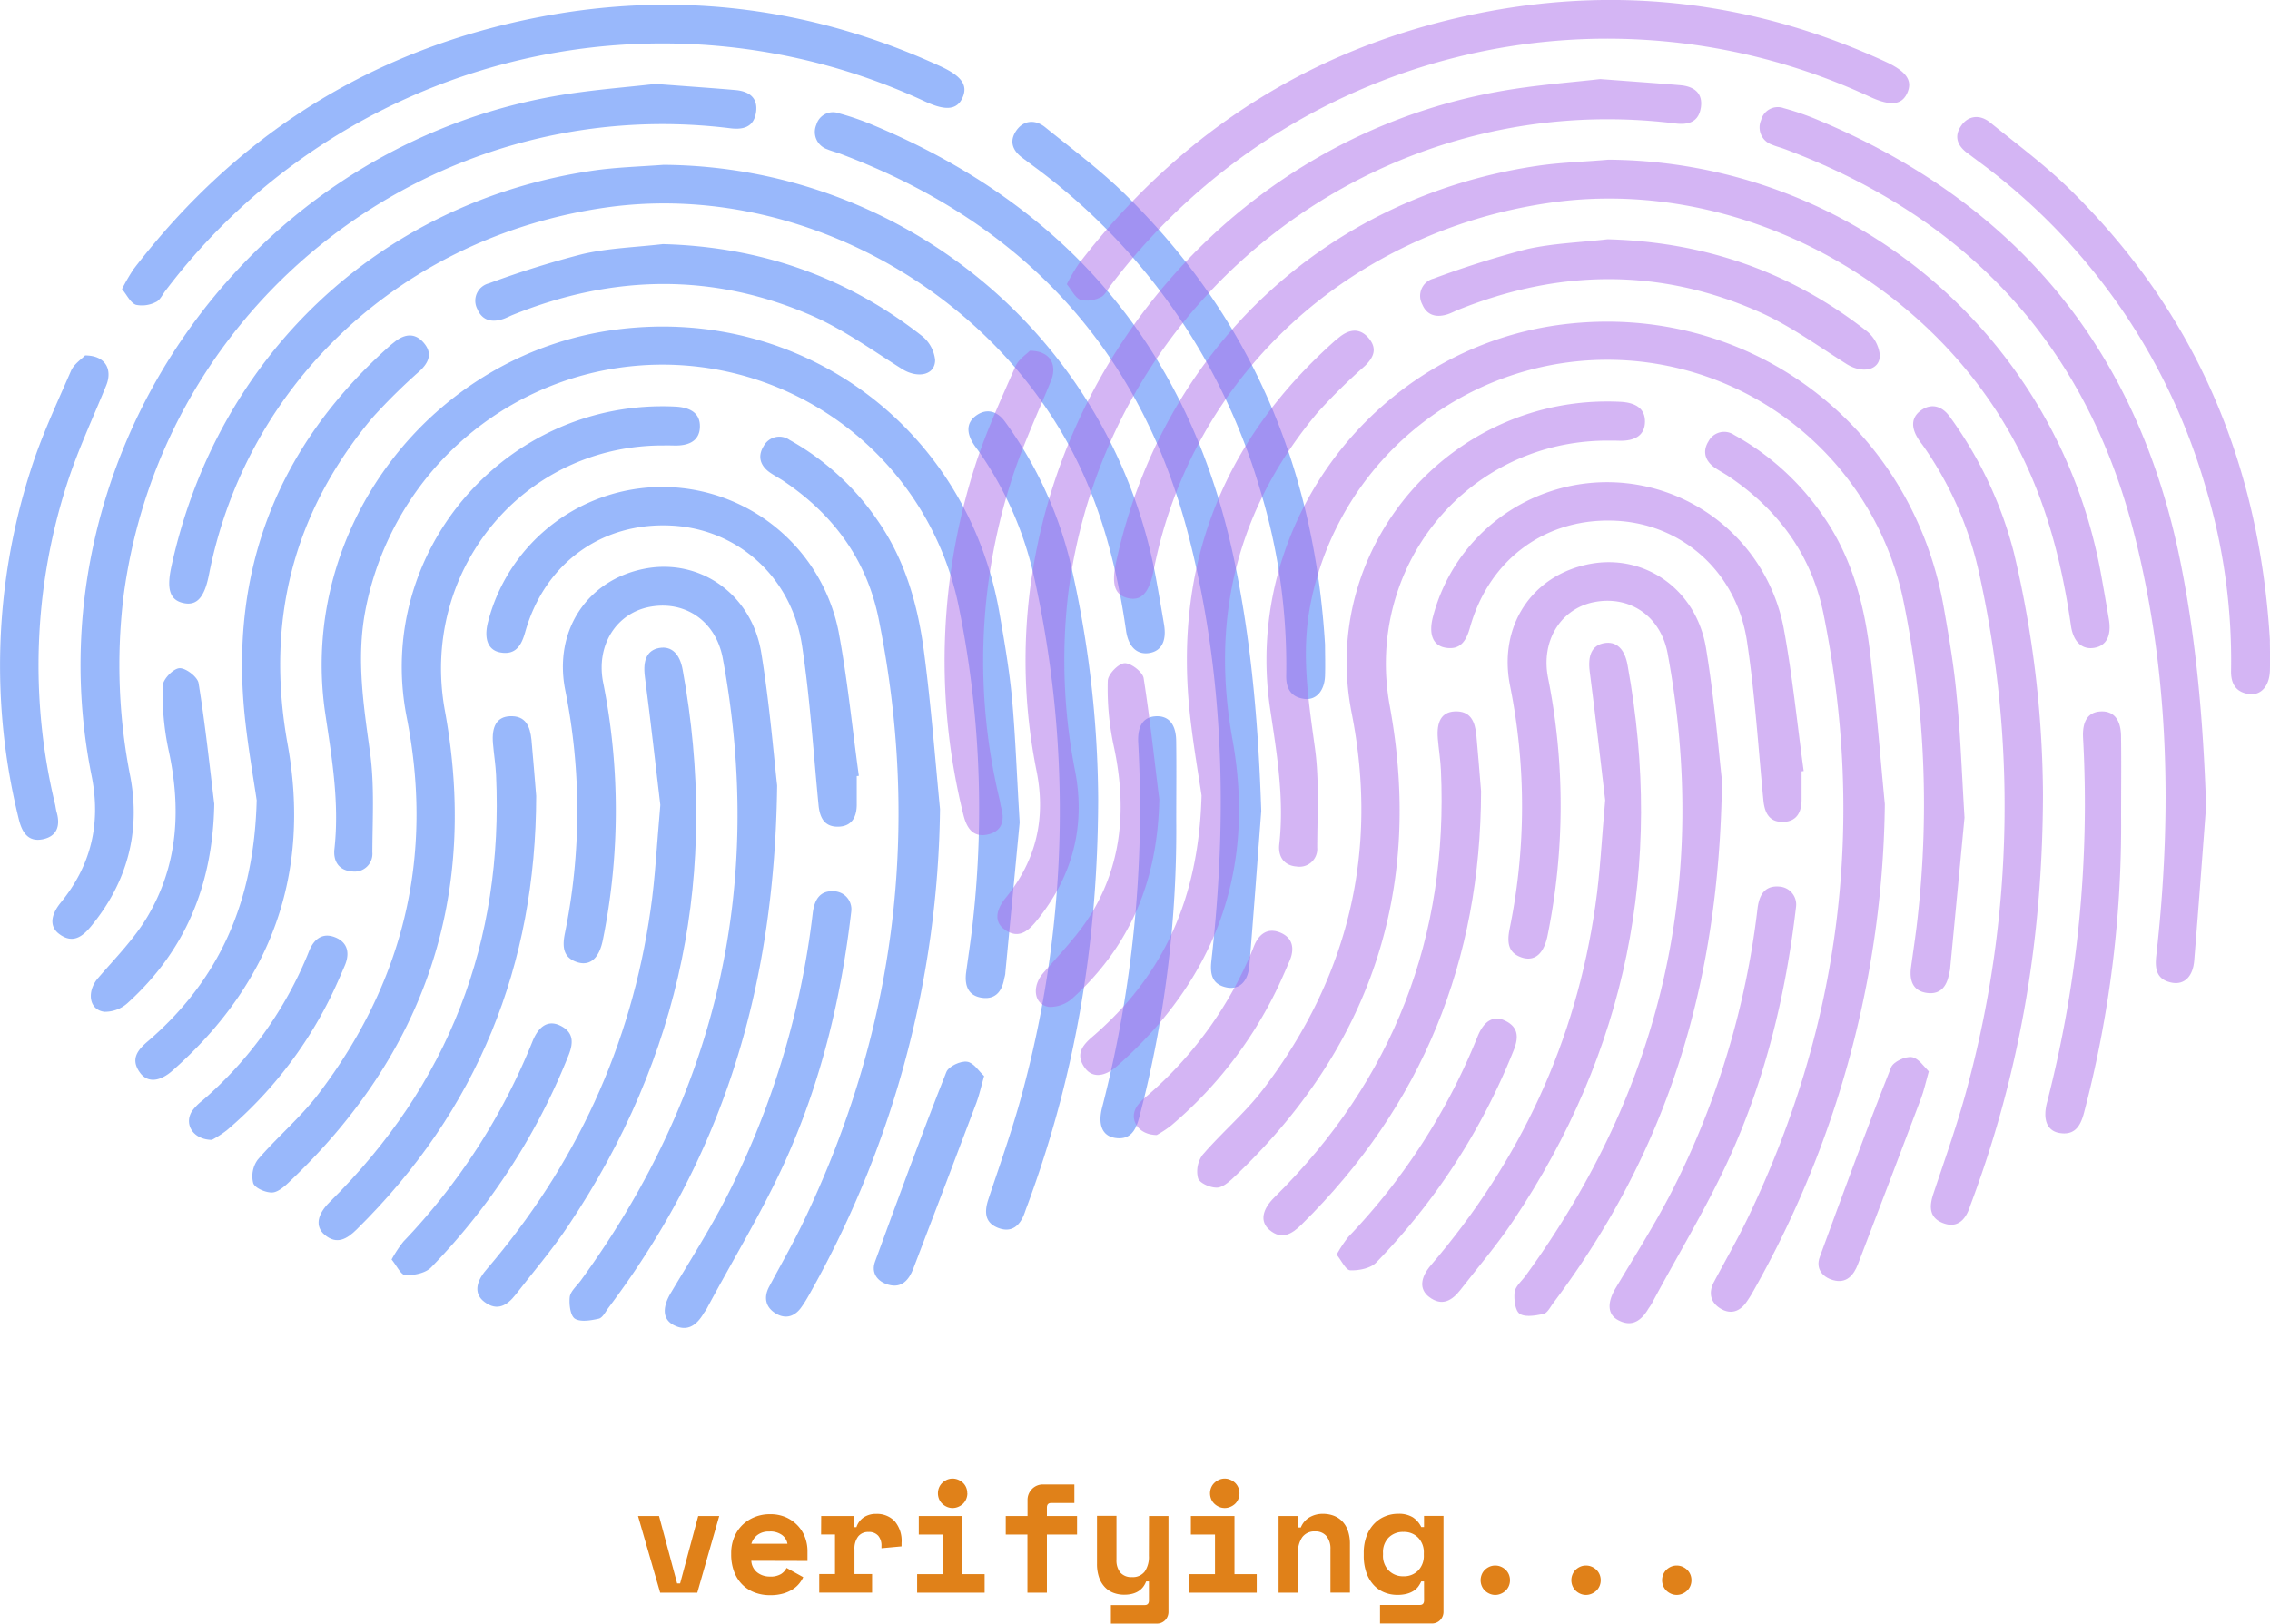 <svg xmlns="http://www.w3.org/2000/svg" viewBox="0 0 440.57 315.19"><defs><style>.cls-1{opacity:0.5;}.cls-2{fill:#3372f7;}.cls-3{fill:#aa6cea;}.cls-4{fill:#e08119;}</style></defs><title>11Asset 2mining-img2</title><g id="Layer_2" data-name="Layer 2"><g id="Layer_1-2" data-name="Layer 1"><g class="cls-1"><path class="cls-2" d="M197.9,159.66c-.8,8.39-1.78,18.79-2.78,29.18,0,.43-.16.85-.24,1.27-.46,2.45-1.78,4-4.42,3.57s-3.27-2.48-2.95-4.91c.46-3.42,1-6.83,1.35-10.25a197.12,197.12,0,0,0-2.72-60.45,58.69,58.69,0,0,0-115.24.51c-1.77,9.34-.33,18.38.93,27.58.87,6.34.46,12.87.44,19.31a3.45,3.45,0,0,1-4,3.69c-2.44-.18-3.62-1.91-3.37-4.29,1-8.89-.46-17.57-1.77-26.33C57.77,102.48,83.78,68.44,120,63.93c35.73-4.45,67.59,19.14,73.93,54.8,1,5.72,2,11.47,2.52,17.25C197.09,143.17,197.34,150.39,197.9,159.66Z"/><path class="cls-2" d="M128.77,32a97.79,97.79,0,0,1,95.6,80.33q.81,4.45,1.55,8.91c.53,3.2-.5,5.15-2.87,5.53s-4.05-1.2-4.5-4.33c-1.74-12.11-4.72-23.82-10.43-34.77C191,55,153.38,35.2,117.62,40.28,78.37,45.87,47.92,74,40.56,111.54c-.89,4.54-2.41,6.17-5.12,5.49-2.49-.62-3.13-2.7-2.17-7.08,8.93-41,40.51-70.73,81.68-76.81C119.51,32.46,124.16,32.35,128.77,32Z"/><path class="cls-2" d="M127.19,16.29c6.31.48,10.93.79,15.54,1.19,2.6.22,4.43,1.46,4,4.33s-2.46,3.41-5,3.09C83.87,17.77,31.27,58.51,23.93,116.12a111.52,111.52,0,0,0,1.38,34.73c2,10.78-.66,20.5-7.66,29-1.65,2-3.51,3.38-6.06,1.54-2-1.41-1.84-3.66.21-6.18,5.89-7.22,7.81-15.32,6-24.5C5.54,90.1,46.57,29.64,107.37,18.71,114.44,17.44,121.66,16.95,127.19,16.29Z"/><path class="cls-2" d="M150.83,152.49c-.51,40.82-11.33,72.9-32.73,101.39-.58.77-1.14,1.95-1.89,2.12-1.51.34-3.54.69-4.63,0-.9-.6-1.15-2.81-1-4.21.15-1.13,1.36-2.13,2.12-3.17,26.43-36.32,35.73-76.56,27.59-120.77-1.32-7.19-7.2-11.29-14.07-10.06-6.59,1.18-10.57,7.46-9.16,14.68A126.75,126.75,0,0,1,117,182.5c-.69,3.4-2.34,5-4.75,4.36-2.92-.83-3.16-2.94-2.62-5.63a118.74,118.74,0,0,0,.09-47.18c-2.33-11.57,4.21-21.48,15.4-23.65,10.73-2.08,20.83,4.95,22.65,16.45C149.41,137,150.24,147.35,150.83,152.49Z"/><path class="cls-2" d="M244.79,157.44c-.76,10-1.49,20-2.31,30-.26,3.16-2,4.77-4.44,4.25-2.85-.6-3.22-2.62-2.93-5.19,3.11-27.53,2.55-55-4.27-81.88C221.53,67.84,198.42,43.11,163,29.82c-.81-.3-1.66-.5-2.44-.84a3.54,3.54,0,0,1-2.12-4.77A3.35,3.35,0,0,1,162.84,22a52,52,0,0,1,6.7,2.32q58,24.25,70.3,85.87C243,125.75,244.26,141.53,244.79,157.44Z"/><path class="cls-2" d="M127.93,86.48c-27.1.45-46.45,24.9-41.58,51.49,6.58,35.94-3.83,66.58-30.41,91.67-.9.85-2.15,1.89-3.21,1.86-1.28,0-3.29-.88-3.59-1.83a5.47,5.47,0,0,1,.86-4.51c3.78-4.4,8.31-8.2,11.81-12.8,16.55-21.76,22.45-46.16,17.13-73.09C72.6,107.15,98.26,77.38,131,78.93c3.27.15,4.9,1.48,4.84,3.94s-1.78,3.7-5,3.62C129.87,86.46,128.9,86.48,127.93,86.48Z"/><path class="cls-2" d="M182.44,157.08a196.24,196.24,0,0,1-24.77,93.15c-.63,1.13-1.24,2.27-2,3.35-1.23,1.87-3,2.61-5,1.47s-2.56-3.05-1.4-5.24c2.22-4.18,4.59-8.3,6.64-12.57q26.92-56.1,14.62-117.12c-2.31-11.4-8.76-20.23-18.41-26.71-.89-.6-1.86-1.09-2.74-1.71-1.86-1.33-2.37-3.14-1.18-5.07a3.44,3.44,0,0,1,5-1.25,50.45,50.45,0,0,1,17.05,15.54c5.54,7.9,8,16.9,9.17,26.28C180.71,137.13,181.48,147.12,182.44,157.08Z"/><path class="cls-2" d="M23.68,56.11a37.37,37.37,0,0,1,2.26-3.88c20.2-26.32,46.55-42.81,79.15-49,26.83-5.08,52.73-1.73,77.55,9.69,4,1.86,5.23,3.63,4.19,6s-3.19,2.67-7.21.82A120.9,120.9,0,0,0,32.1,56.46c-.59.77-1.07,1.85-1.86,2.18a5.88,5.88,0,0,1-3.87.53C25.3,58.76,24.64,57.27,23.68,56.11Z"/><path class="cls-2" d="M213.14,155.3c-.09,28.34-4.58,53.87-13.7,78.58-.19.51-.38,1-.55,1.52-.86,2.45-2.45,4-5.11,3s-2.78-3.1-1.94-5.63c2.41-7.25,5-14.46,6.9-21.85a209.14,209.14,0,0,0,1.75-99.83A68.44,68.44,0,0,0,190,87.68c-.36-.53-.77-1-1.12-1.59-1.24-2-1.41-4,.61-5.44s4.09-.84,5.57,1.22a77.48,77.48,0,0,1,12.46,26.44A207.69,207.69,0,0,1,213.14,155.3Z"/><path class="cls-2" d="M49.82,155.37c-.56-3.83-1.56-9.55-2.21-15.32-3.28-29.13,6.17-53.4,28-72.88.32-.29.67-.55,1-.82,2-1.59,4-1.76,5.69.27s.9,3.76-.82,5.39a113.76,113.76,0,0,0-9.19,9.07c-15.47,18.5-20.77,39.57-16.47,63.38,4.54,25.16-3.12,46.36-22.28,63.33-2.61,2.32-5,2.42-6.42.38-1.8-2.54-.46-4.3,1.55-6C42.4,190.36,49.3,175.37,49.82,155.37Z"/><path class="cls-2" d="M128.16,156.29c-.88-7.43-1.86-16.2-3-24.95-.41-3.2.43-5.13,2.8-5.55s4,1.12,4.55,4.31c7.08,38.95-.2,75-22.24,107.89-3.11,4.65-6.77,8.93-10.2,13.35-1.62,2.09-3.57,3.28-6.06,1.4-1.94-1.46-1.79-3.71.33-6.19,17.33-20.24,28.16-43.46,31.92-69.87C127.18,170.41,127.47,164,128.16,156.29Z"/><path class="cls-2" d="M257.17,125.15c0,1.56.07,3.82,0,6.08-.12,2.9-1.73,4.73-4,4.45-2.59-.32-3.59-2-3.54-4.55a116.7,116.7,0,0,0-5.14-36.31,119.6,119.6,0,0,0-43.69-62.41l-2.33-1.74c-1.92-1.41-2.66-3.21-1.24-5.29s3.7-2.23,5.62-.68c5.44,4.4,11.1,8.6,16,13.5C242.84,61.94,255.1,90.93,257.17,125.15Z"/><path class="cls-2" d="M166.28,150.67c0,1.83,0,3.66,0,5.49,0,2.52-1,4.3-3.65,4.33s-3.54-1.78-3.77-4.26c-1-10.28-1.64-20.6-3.18-30.8-2-13.44-12.56-22.76-25.4-23.4-13.53-.68-24.6,7.37-28.35,20.69-.72,2.55-1.82,4.5-4.86,3.93-2.4-.45-3.2-2.7-2.33-6a34.91,34.91,0,0,1,68,1.87c1.74,9.29,2.66,18.73,3.95,28.1Z"/><path class="cls-2" d="M104.07,154.53c-.06,32.87-11.36,61-34.88,84.18-1.87,1.84-3.84,3-6.19,1-1.88-1.61-1.46-3.94,1-6.37,23.07-22.83,33.74-50.49,32.28-82.87-.09-2-.43-4.07-.6-6.11-.29-3.36.76-5.16,3.2-5.31,3.19-.19,4,2,4.27,4.55C103.49,147.22,103.76,150.87,104.07,154.53Z"/><path class="cls-2" d="M16.51,69c4,0,5.36,2.76,4.1,5.84-2.67,6.56-5.71,13-7.82,19.76a115.05,115.05,0,0,0-2.11,61.5c.12.52.17,1.07.32,1.58.74,2.59.1,4.66-2.66,5.24s-4-1.17-4.65-3.72A124.05,124.05,0,0,1,5.91,91.41C8,84.77,11,78.4,13.78,72,14.37,70.63,15.9,69.67,16.51,69Z"/><path class="cls-2" d="M128.64,47.39c18.77.5,35.56,6.26,50.29,17.82a6.91,6.91,0,0,1,2.56,4.68c0,3-3.45,3.61-6.44,1.73C169.32,68,163.76,64,157.62,61.3c-19.21-8.38-38.67-8-58.05-.19-.6.24-1.17.55-1.78.77-2.22.78-4.18.42-5.14-1.87a3.47,3.47,0,0,1,2.23-5A184.43,184.43,0,0,1,113,49.34C118.08,48.15,123.42,48,128.64,47.39Z"/><path class="cls-2" d="M165.22,176.92c-2,17.23-6,33.52-13,48.89-4.41,9.66-10,18.79-15,28.16-.2.38-.48.72-.7,1.08-1.39,2.31-3.23,3.58-5.89,2.12-2.06-1.13-2.07-3.44-.42-6.2,3.69-6.2,7.57-12.3,10.86-18.7a162.56,162.56,0,0,0,16.67-55c.32-2.61,1.39-4.46,4.19-4.24A3.49,3.49,0,0,1,165.22,176.92Z"/><path class="cls-2" d="M228.29,159.33a219.41,219.41,0,0,1-7.16,57.5c-.65,2.52-1.7,4.57-4.76,4.07-2.45-.4-3.32-2.59-2.46-5.92a232.44,232.44,0,0,0,7-70.77c-.18-3.32,1-5.05,3.44-5.16s3.88,1.49,3.93,4.78C228.35,149,228.29,154.16,228.29,159.33Z"/><path class="cls-2" d="M41.59,156.09c-.3,16-5.78,28.61-16.82,38.63a6.54,6.54,0,0,1-4.51,1.7c-3-.36-3.47-3.94-1.23-6.54,3.36-3.89,7.06-7.64,9.63-12,6-10.15,6.52-21.16,4-32.53a52.93,52.93,0,0,1-1.08-12.18c0-1.25,2-3.35,3.22-3.45s3.54,1.68,3.74,2.89C39.86,140.75,40.72,149,41.59,156.09Z"/><path class="cls-2" d="M76,244.51a24.92,24.92,0,0,1,2.28-3.46,121.9,121.9,0,0,0,25.07-38.88c1.25-3.1,3.12-4.15,5.35-3.08,2.84,1.37,2.55,3.59,1.56,6a126.13,126.13,0,0,1-26.58,40.95c-1.1,1.13-3.35,1.57-5,1.51C77.83,247.55,77,245.72,76,244.51Z"/><path class="cls-2" d="M41.12,221.29c-3.69-.05-5.42-3.07-3.88-5.54a9.93,9.93,0,0,1,2-2.06,75.19,75.19,0,0,0,20.45-28.31l.36-.9c1-2.37,2.74-3.49,5.13-2.46s2.72,3.15,1.73,5.45c-.89,2.08-1.79,4.16-2.79,6.18A80.67,80.67,0,0,1,44,219.44,21.56,21.56,0,0,1,41.12,221.29Z"/><path class="cls-2" d="M191,208.89c-.64,2.26-.95,3.75-1.48,5.15q-6.09,16.14-12.26,32.24c-.84,2.18-2.24,3.87-4.86,3.12-2.13-.61-3.37-2.29-2.57-4.47,4.5-12.31,9-24.61,13.84-36.81.44-1.11,2.77-2.21,4.06-2S190,208,191,208.89Z"/></g><g class="cls-1"><path class="cls-3" d="M381.28,158.72c-.8,8.39-1.78,18.79-2.78,29.18,0,.43-.16.85-.24,1.27-.46,2.45-1.78,4-4.42,3.57s-3.27-2.48-2.95-4.91c.46-3.42,1-6.83,1.35-10.25a197.12,197.12,0,0,0-2.72-60.45,58.69,58.69,0,0,0-115.24.51c-1.77,9.34-.33,18.38.93,27.58.87,6.34.46,12.87.44,19.31a3.45,3.45,0,0,1-4,3.69c-2.44-.18-3.62-1.91-3.37-4.29,1-8.89-.46-17.57-1.77-26.33-5.4-36.07,20.62-70.11,56.79-74.62,35.73-4.45,67.59,19.14,73.93,54.8,1,5.72,2,11.47,2.52,17.25C380.47,142.23,380.72,149.45,381.28,158.72Z"/><path class="cls-3" d="M312.15,31a97.79,97.79,0,0,1,95.6,80.33q.81,4.45,1.55,8.91c.53,3.2-.5,5.15-2.87,5.53s-4.05-1.2-4.5-4.33c-1.74-12.11-4.72-23.82-10.43-34.77C374.43,54,336.76,34.26,301,39.34c-39.25,5.58-69.71,33.75-77.07,71.26-.89,4.54-2.41,6.17-5.12,5.49-2.49-.62-3.13-2.7-2.17-7.08,8.93-41,40.51-70.73,81.68-76.81C302.89,31.52,307.54,31.41,312.15,31Z"/><path class="cls-3" d="M310.57,15.35c6.31.48,10.93.79,15.54,1.19,2.6.22,4.43,1.46,4,4.33s-2.46,3.41-5,3.09c-57.85-7.12-110.45,33.63-117.78,91.23a111.52,111.52,0,0,0,1.38,34.73c2,10.78-.66,20.5-7.66,29-1.65,2-3.51,3.38-6.06,1.54-2-1.41-1.84-3.66.21-6.18,5.89-7.22,7.81-15.32,6-24.5-12.22-60.59,28.81-121.06,89.6-132C297.82,16.5,305,16,310.57,15.35Z"/><path class="cls-3" d="M334.21,151.55c-.51,40.82-11.33,72.9-32.73,101.39-.58.77-1.14,1.95-1.89,2.12-1.51.34-3.54.69-4.63,0-.9-.6-1.15-2.81-1-4.21.15-1.13,1.36-2.13,2.12-3.17,26.43-36.32,35.73-76.56,27.59-120.77-1.32-7.19-7.2-11.29-14.07-10.06-6.59,1.18-10.57,7.46-9.16,14.68a126.75,126.75,0,0,1-.08,50.07c-.69,3.4-2.34,5-4.75,4.36-2.92-.83-3.16-2.94-2.62-5.63a118.74,118.74,0,0,0,.09-47.18c-2.33-11.57,4.21-21.48,15.4-23.65,10.73-2.08,20.83,4.95,22.65,16.45C332.79,136.1,333.62,146.41,334.21,151.55Z"/><path class="cls-3" d="M428.17,156.5c-.76,10-1.49,20-2.31,30-.26,3.16-2,4.77-4.44,4.25-2.85-.6-3.22-2.62-2.93-5.19,3.11-27.53,2.55-55-4.27-81.88-9.31-36.73-32.43-61.47-67.86-74.75-.81-.3-1.66-.5-2.44-.84a3.54,3.54,0,0,1-2.12-4.77A3.35,3.35,0,0,1,346.21,21a52,52,0,0,1,6.7,2.32q58,24.25,70.3,85.87C426.35,124.81,427.63,140.59,428.17,156.5Z"/><path class="cls-3" d="M311.31,85.54c-27.1.45-46.45,24.9-41.58,51.49,6.58,35.94-3.83,66.58-30.41,91.67-.9.85-2.15,1.89-3.21,1.86-1.28,0-3.29-.88-3.59-1.83a5.47,5.47,0,0,1,.86-4.51c3.78-4.4,8.31-8.2,11.81-12.8,16.55-21.76,22.45-46.16,17.13-73.09C256,106.21,281.64,76.44,314.42,78c3.27.15,4.9,1.48,4.84,3.94s-1.78,3.7-5,3.62C313.25,85.53,312.28,85.54,311.31,85.54Z"/><path class="cls-3" d="M365.82,156.14a196.24,196.24,0,0,1-24.77,93.15c-.63,1.13-1.24,2.27-2,3.35-1.23,1.87-3,2.61-5,1.47s-2.56-3.05-1.4-5.24c2.22-4.18,4.59-8.3,6.64-12.57q26.92-56.1,14.62-117.12c-2.31-11.4-8.76-20.23-18.41-26.71-.89-.6-1.86-1.09-2.74-1.71-1.86-1.33-2.37-3.14-1.18-5.07a3.44,3.44,0,0,1,5-1.25A50.45,50.45,0,0,1,353.73,100c5.54,7.9,8,16.9,9.17,26.28C364.09,136.19,364.86,146.18,365.82,156.14Z"/><path class="cls-3" d="M207.05,55.17a37.37,37.37,0,0,1,2.26-3.88c20.2-26.32,46.55-42.81,79.15-49C315.3-2.78,341.2.58,366,12c4,1.86,5.23,3.63,4.19,6s-3.19,2.67-7.21.82A120.9,120.9,0,0,0,215.48,55.52c-.59.77-1.07,1.85-1.86,2.18a5.88,5.88,0,0,1-3.87.53C208.68,57.83,208,56.33,207.05,55.17Z"/><path class="cls-3" d="M396.51,154.36c-.09,28.34-4.58,53.87-13.7,78.58-.19.51-.38,1-.55,1.52-.86,2.45-2.45,4-5.11,3s-2.78-3.1-1.94-5.63c2.41-7.25,5-14.46,6.9-21.85a209.14,209.14,0,0,0,1.75-99.83,68.44,68.44,0,0,0-10.51-23.46c-.36-.53-.77-1-1.12-1.59-1.24-2-1.41-4,.61-5.44s4.09-.84,5.57,1.22a77.48,77.48,0,0,1,12.46,26.44A207.69,207.69,0,0,1,396.51,154.36Z"/><path class="cls-3" d="M233.2,154.44c-.56-3.83-1.56-9.55-2.21-15.32-3.28-29.13,6.17-53.4,28-72.88.32-.29.67-.55,1-.82,2-1.59,4-1.76,5.69.27s.9,3.76-.82,5.39a113.76,113.76,0,0,0-9.19,9.07c-15.47,18.5-20.77,39.57-16.47,63.38,4.54,25.16-3.12,46.36-22.28,63.33-2.61,2.32-5,2.42-6.42.38-1.8-2.54-.46-4.3,1.55-6C225.78,189.42,232.67,174.44,233.2,154.44Z"/><path class="cls-3" d="M311.54,155.35c-.88-7.43-1.86-16.2-3-24.95-.41-3.2.43-5.13,2.8-5.55s4,1.12,4.55,4.31c7.08,38.95-.2,75-22.24,107.89-3.11,4.65-6.77,8.93-10.2,13.35-1.62,2.09-3.57,3.28-6.06,1.4-1.94-1.46-1.79-3.71.33-6.19,17.33-20.24,28.16-43.46,31.92-69.87C310.56,169.47,310.84,163.1,311.54,155.35Z"/><path class="cls-3" d="M440.55,124.21c0,1.56.07,3.82,0,6.08-.12,2.9-1.73,4.73-4,4.45-2.59-.32-3.59-2-3.54-4.55a116.7,116.7,0,0,0-5.14-36.31,119.6,119.6,0,0,0-43.69-62.41l-2.33-1.74c-1.92-1.41-2.66-3.21-1.24-5.29s3.7-2.23,5.62-.68c5.44,4.4,11.1,8.6,16,13.5C426.21,61,438.48,90,440.55,124.21Z"/><path class="cls-3" d="M349.66,149.74c0,1.83,0,3.66,0,5.49,0,2.52-1,4.3-3.65,4.33s-3.54-1.78-3.77-4.26c-1-10.28-1.64-20.6-3.18-30.8-2-13.44-12.56-22.76-25.4-23.4-13.53-.68-24.6,7.37-28.35,20.69-.72,2.55-1.82,4.5-4.86,3.93-2.4-.45-3.2-2.7-2.33-6a34.91,34.91,0,0,1,68,1.87c1.74,9.29,2.66,18.73,3.95,28.1Z"/><path class="cls-3" d="M287.45,153.59c-.06,32.87-11.36,61-34.88,84.18-1.87,1.84-3.84,3-6.19,1-1.88-1.61-1.46-3.94,1-6.37,23.07-22.83,33.74-50.49,32.28-82.87-.09-2-.43-4.07-.6-6.11-.29-3.36.76-5.16,3.2-5.31,3.19-.19,4,2,4.27,4.55C286.87,146.28,287.14,149.93,287.45,153.59Z"/><path class="cls-3" d="M199.88,68.09c4,0,5.36,2.76,4.1,5.84-2.67,6.56-5.71,13-7.82,19.76A115.05,115.05,0,0,0,194,155.2c.12.52.17,1.07.32,1.58.74,2.59.1,4.66-2.66,5.24s-4-1.17-4.65-3.72a124.05,124.05,0,0,1,2.23-67.84c2.11-6.63,5.08-13,7.87-19.4C197.75,69.69,199.27,68.73,199.88,68.09Z"/><path class="cls-3" d="M312,46.45c18.77.5,35.56,6.26,50.29,17.82a6.91,6.91,0,0,1,2.56,4.68c0,3-3.45,3.61-6.44,1.73C352.7,67.09,347.14,63,341,60.36c-19.21-8.38-38.67-8-58.05-.19-.6.24-1.17.55-1.78.77-2.22.78-4.18.42-5.14-1.87a3.47,3.47,0,0,1,2.23-5,184.43,184.43,0,0,1,18.1-5.71C301.46,47.22,306.79,47.06,312,46.45Z"/><path class="cls-3" d="M348.59,176c-2,17.23-6,33.52-13,48.89-4.41,9.66-10,18.79-15,28.16-.2.38-.48.72-.7,1.08-1.39,2.31-3.23,3.58-5.89,2.12-2.06-1.13-2.07-3.44-.42-6.2,3.69-6.2,7.57-12.3,10.86-18.7a162.56,162.56,0,0,0,16.67-55c.32-2.61,1.39-4.46,4.19-4.24A3.49,3.49,0,0,1,348.59,176Z"/><path class="cls-3" d="M411.67,158.39a219.41,219.41,0,0,1-7.16,57.5c-.65,2.52-1.7,4.57-4.76,4.07-2.45-.4-3.32-2.59-2.46-5.92a232.44,232.44,0,0,0,7-70.77c-.18-3.32,1-5.05,3.44-5.16s3.88,1.49,3.93,4.78C411.73,148.06,411.67,153.22,411.67,158.39Z"/><path class="cls-3" d="M225,155.15c-.3,16-5.78,28.61-16.82,38.63a6.54,6.54,0,0,1-4.51,1.7c-3-.36-3.47-3.94-1.23-6.54,3.36-3.89,7.06-7.64,9.63-12,6-10.15,6.52-21.16,4-32.53A52.93,52.93,0,0,1,215,132.2c0-1.25,2-3.35,3.22-3.45s3.54,1.68,3.74,2.89C223.24,139.81,224.1,148.06,225,155.15Z"/><path class="cls-3" d="M259.42,243.57a24.92,24.92,0,0,1,2.28-3.46,121.9,121.9,0,0,0,25.07-38.88c1.25-3.1,3.12-4.15,5.35-3.08,2.84,1.37,2.55,3.59,1.56,6a126.13,126.13,0,0,1-26.58,40.95c-1.1,1.13-3.35,1.57-5,1.51C261.21,246.62,260.4,244.78,259.42,243.57Z"/><path class="cls-3" d="M224.5,220.35c-3.69-.05-5.42-3.07-3.88-5.54a9.93,9.93,0,0,1,2-2.06,75.19,75.19,0,0,0,20.45-28.31l.36-.9c1-2.37,2.74-3.49,5.13-2.46s2.72,3.15,1.73,5.45c-.89,2.08-1.79,4.16-2.79,6.18a80.67,80.67,0,0,1-20.19,25.79A21.56,21.56,0,0,1,224.5,220.35Z"/><path class="cls-3" d="M374.35,208c-.64,2.26-.95,3.75-1.48,5.15q-6.09,16.14-12.26,32.24c-.84,2.18-2.24,3.87-4.86,3.12-2.13-.61-3.37-2.29-2.57-4.47,4.5-12.31,9-24.61,13.84-36.81.44-1.11,2.77-2.21,4.06-2S373.42,207.08,374.35,208Z"/></g><path class="cls-4" d="M123.83,294.31h4.08l3.51,13.08H132l3.51-13.08h4.08l-4.26,14.88h-7.2Z"/><path class="cls-4" d="M145.82,303a2.91,2.91,0,0,0,.31,1.21,3,3,0,0,0,.78,1,3.72,3.72,0,0,0,1.14.63,4.12,4.12,0,0,0,1.37.22,3.93,3.93,0,0,0,2.16-.49,3,3,0,0,0,1.08-1.19l3.24,1.8a6.41,6.41,0,0,1-.75,1.19,5.25,5.25,0,0,1-1.25,1.13,6.94,6.94,0,0,1-1.86.84,8.92,8.92,0,0,1-2.56.33,8.32,8.32,0,0,1-3.06-.54,6.76,6.76,0,0,1-2.39-1.56,7,7,0,0,1-1.56-2.49,9.36,9.36,0,0,1-.56-3.33v-.18a8.06,8.06,0,0,1,.58-3.12,7.08,7.08,0,0,1,1.6-2.4,7.38,7.38,0,0,1,2.39-1.54,7.7,7.7,0,0,1,2.92-.55,7.44,7.44,0,0,1,3.3.67,7.12,7.12,0,0,1,2.28,1.71,6.73,6.73,0,0,1,1.32,2.28,7.54,7.54,0,0,1,.42,2.41v2Zm3.57-5.67A3.58,3.58,0,0,0,147,298a3.36,3.36,0,0,0-1.17,1.69h7a2.67,2.67,0,0,0-1.12-1.74A3.94,3.94,0,0,0,149.39,297.31Z"/><path class="cls-4" d="M159.38,294.31h6.3v2.16h.54a3.63,3.63,0,0,1,1.42-1.9,4.23,4.23,0,0,1,2.42-.67,4.74,4.74,0,0,1,3.57,1.4,5.89,5.89,0,0,1,1.35,4.24v.66l-3.9.36v-.42a2.92,2.92,0,0,0-.63-2,2.35,2.35,0,0,0-1.89-.73,2.43,2.43,0,0,0-2,.87,3.81,3.81,0,0,0-.72,2.49v4.8h3.42v3.6H159v-3.6h3.06v-7.68h-2.7Z"/><path class="cls-4" d="M178,305.59h5v-7.68h-4.68v-3.6h8.46v11.28h4.32v3.6H178Zm9.75-15.69a2.82,2.82,0,0,1-.23,1.13,2.71,2.71,0,0,1-.61.9,3,3,0,0,1-.92.6,2.76,2.76,0,0,1-1.1.23,2.72,2.72,0,0,1-1.11-.23,3.06,3.06,0,0,1-.9-.6,2.71,2.71,0,0,1-.62-.9,2.93,2.93,0,0,1,0-2.25,2.73,2.73,0,0,1,.62-.9,3.07,3.07,0,0,1,.9-.6,2.72,2.72,0,0,1,1.11-.23,2.76,2.76,0,0,1,1.1.23,3,3,0,0,1,.92.6,2.73,2.73,0,0,1,.61.9A2.82,2.82,0,0,1,187.73,289.9Z"/><path class="cls-4" d="M195.2,294.31h4.23v-3.06a3,3,0,0,1,.87-2.18,2.91,2.91,0,0,1,2.16-.88h6.06v3.6H204q-.81,0-.81.9v1.62h5.85v3.6h-5.85v11.28h-3.78V297.91H195.2Z"/><path class="cls-4" d="M223,294.31h3.78v18.54a2.31,2.31,0,0,1-.65,1.68,2.23,2.23,0,0,1-1.67.66h-8.85v-3.6h6.57q.81,0,.81-.9V307h-.54q-1,2.58-4.26,2.58a5.85,5.85,0,0,1-2.07-.36,4.49,4.49,0,0,1-1.68-1.11,5.21,5.21,0,0,1-1.12-1.87,7.84,7.84,0,0,1-.41-2.66v-9.3h3.78v8.52a3.71,3.71,0,0,0,.75,2.48,2.78,2.78,0,0,0,2.25.88,2.89,2.89,0,0,0,2.5-1.1,5,5,0,0,0,.79-3Z"/><path class="cls-4" d="M230.81,305.59h5v-7.68h-4.68v-3.6h8.46v11.28h4.32v3.6H230.81Zm9.75-15.69a2.82,2.82,0,0,1-.23,1.13,2.71,2.71,0,0,1-.61.9,3,3,0,0,1-.92.6,2.76,2.76,0,0,1-1.1.23,2.72,2.72,0,0,1-1.11-.23,3.06,3.06,0,0,1-.9-.6,2.71,2.71,0,0,1-.62-.9,2.93,2.93,0,0,1,0-2.25,2.73,2.73,0,0,1,.62-.9,3.07,3.07,0,0,1,.9-.6,2.72,2.72,0,0,1,1.11-.23,2.76,2.76,0,0,1,1.1.23,3,3,0,0,1,.92.6,2.73,2.73,0,0,1,.61.9A2.82,2.82,0,0,1,240.56,289.9Z"/><path class="cls-4" d="M251.93,309.19h-3.78V294.31h3.78v2.22h.54a4,4,0,0,1,1.65-1.95,5.06,5.06,0,0,1,2.67-.69,5.87,5.87,0,0,1,2,.34,4.53,4.53,0,0,1,1.67,1.06,4.94,4.94,0,0,1,1.13,1.83,7.71,7.71,0,0,1,.41,2.64v9.42h-3.78v-8.46a3.79,3.79,0,0,0-.77-2.5,2.71,2.71,0,0,0-2.2-.92,2.9,2.9,0,0,0-2.51,1.13,5,5,0,0,0-.82,3Z"/><path class="cls-4" d="M276.38,307h-.54a5.74,5.74,0,0,1-.58,1,3.42,3.42,0,0,1-.9.83,4.72,4.72,0,0,1-1.32.57,7.06,7.06,0,0,1-1.85.21,6.58,6.58,0,0,1-2.56-.5,5.76,5.76,0,0,1-2.07-1.47,6.9,6.9,0,0,1-1.38-2.39,9.75,9.75,0,0,1-.5-3.24v-.54a9.16,9.16,0,0,1,.53-3.21,7,7,0,0,1,1.44-2.39,6.17,6.17,0,0,1,2.13-1.48,6.56,6.56,0,0,1,2.56-.51,5.22,5.22,0,0,1,2.85.67,4.61,4.61,0,0,1,1.65,1.9h.54v-2.16h3.78v18.54a2.31,2.31,0,0,1-.65,1.68,2.23,2.23,0,0,1-1.67.66h-10v-3.6h7.74q.81,0,.81-.9Zm-4-1a3.82,3.82,0,0,0,2.87-1.12,4.06,4.06,0,0,0,1.09-3v-.36a4.06,4.06,0,0,0-1.09-3,3.82,3.82,0,0,0-2.87-1.12,3.87,3.87,0,0,0-2.87,1.1,4,4,0,0,0-1.09,3v.36a4,4,0,0,0,1.09,3A3.87,3.87,0,0,0,272.42,306Z"/><path class="cls-4" d="M293.06,306.76a2.82,2.82,0,0,1-.22,1.13,2.73,2.73,0,0,1-.62.9,3,3,0,0,1-.92.6,2.75,2.75,0,0,1-1.09.23,2.71,2.71,0,0,1-1.11-.23,3.07,3.07,0,0,1-.9-.6,2.71,2.71,0,0,1-.61-.9,2.92,2.92,0,0,1,0-2.25,2.72,2.72,0,0,1,.61-.9,3.08,3.08,0,0,1,.9-.6,2.72,2.72,0,0,1,1.11-.22,2.75,2.75,0,0,1,1.09.22,3,3,0,0,1,.92.6,2.74,2.74,0,0,1,.62.9A2.83,2.83,0,0,1,293.06,306.76Z"/><path class="cls-4" d="M310.67,306.76a2.82,2.82,0,0,1-.22,1.13,2.73,2.73,0,0,1-.62.9,3,3,0,0,1-.92.6,2.75,2.75,0,0,1-1.09.23,2.71,2.71,0,0,1-1.11-.23,3.07,3.07,0,0,1-.9-.6,2.71,2.71,0,0,1-.61-.9,2.92,2.92,0,0,1,0-2.25,2.72,2.72,0,0,1,.61-.9,3.08,3.08,0,0,1,.9-.6,2.72,2.72,0,0,1,1.11-.22,2.75,2.75,0,0,1,1.09.22,3,3,0,0,1,.92.6,2.74,2.74,0,0,1,.62.9A2.83,2.83,0,0,1,310.67,306.76Z"/><path class="cls-4" d="M328.28,306.76a2.82,2.82,0,0,1-.22,1.13,2.73,2.73,0,0,1-.62.9,3,3,0,0,1-.92.6,2.75,2.75,0,0,1-1.09.23,2.71,2.71,0,0,1-1.11-.23,3.07,3.07,0,0,1-.9-.6,2.71,2.71,0,0,1-.61-.9,2.92,2.92,0,0,1,0-2.25,2.72,2.72,0,0,1,.61-.9,3.08,3.08,0,0,1,.9-.6,2.72,2.72,0,0,1,1.11-.22,2.75,2.75,0,0,1,1.09.22,3,3,0,0,1,.92.6,2.74,2.74,0,0,1,.62.9A2.83,2.83,0,0,1,328.28,306.76Z"/></g></g></svg>